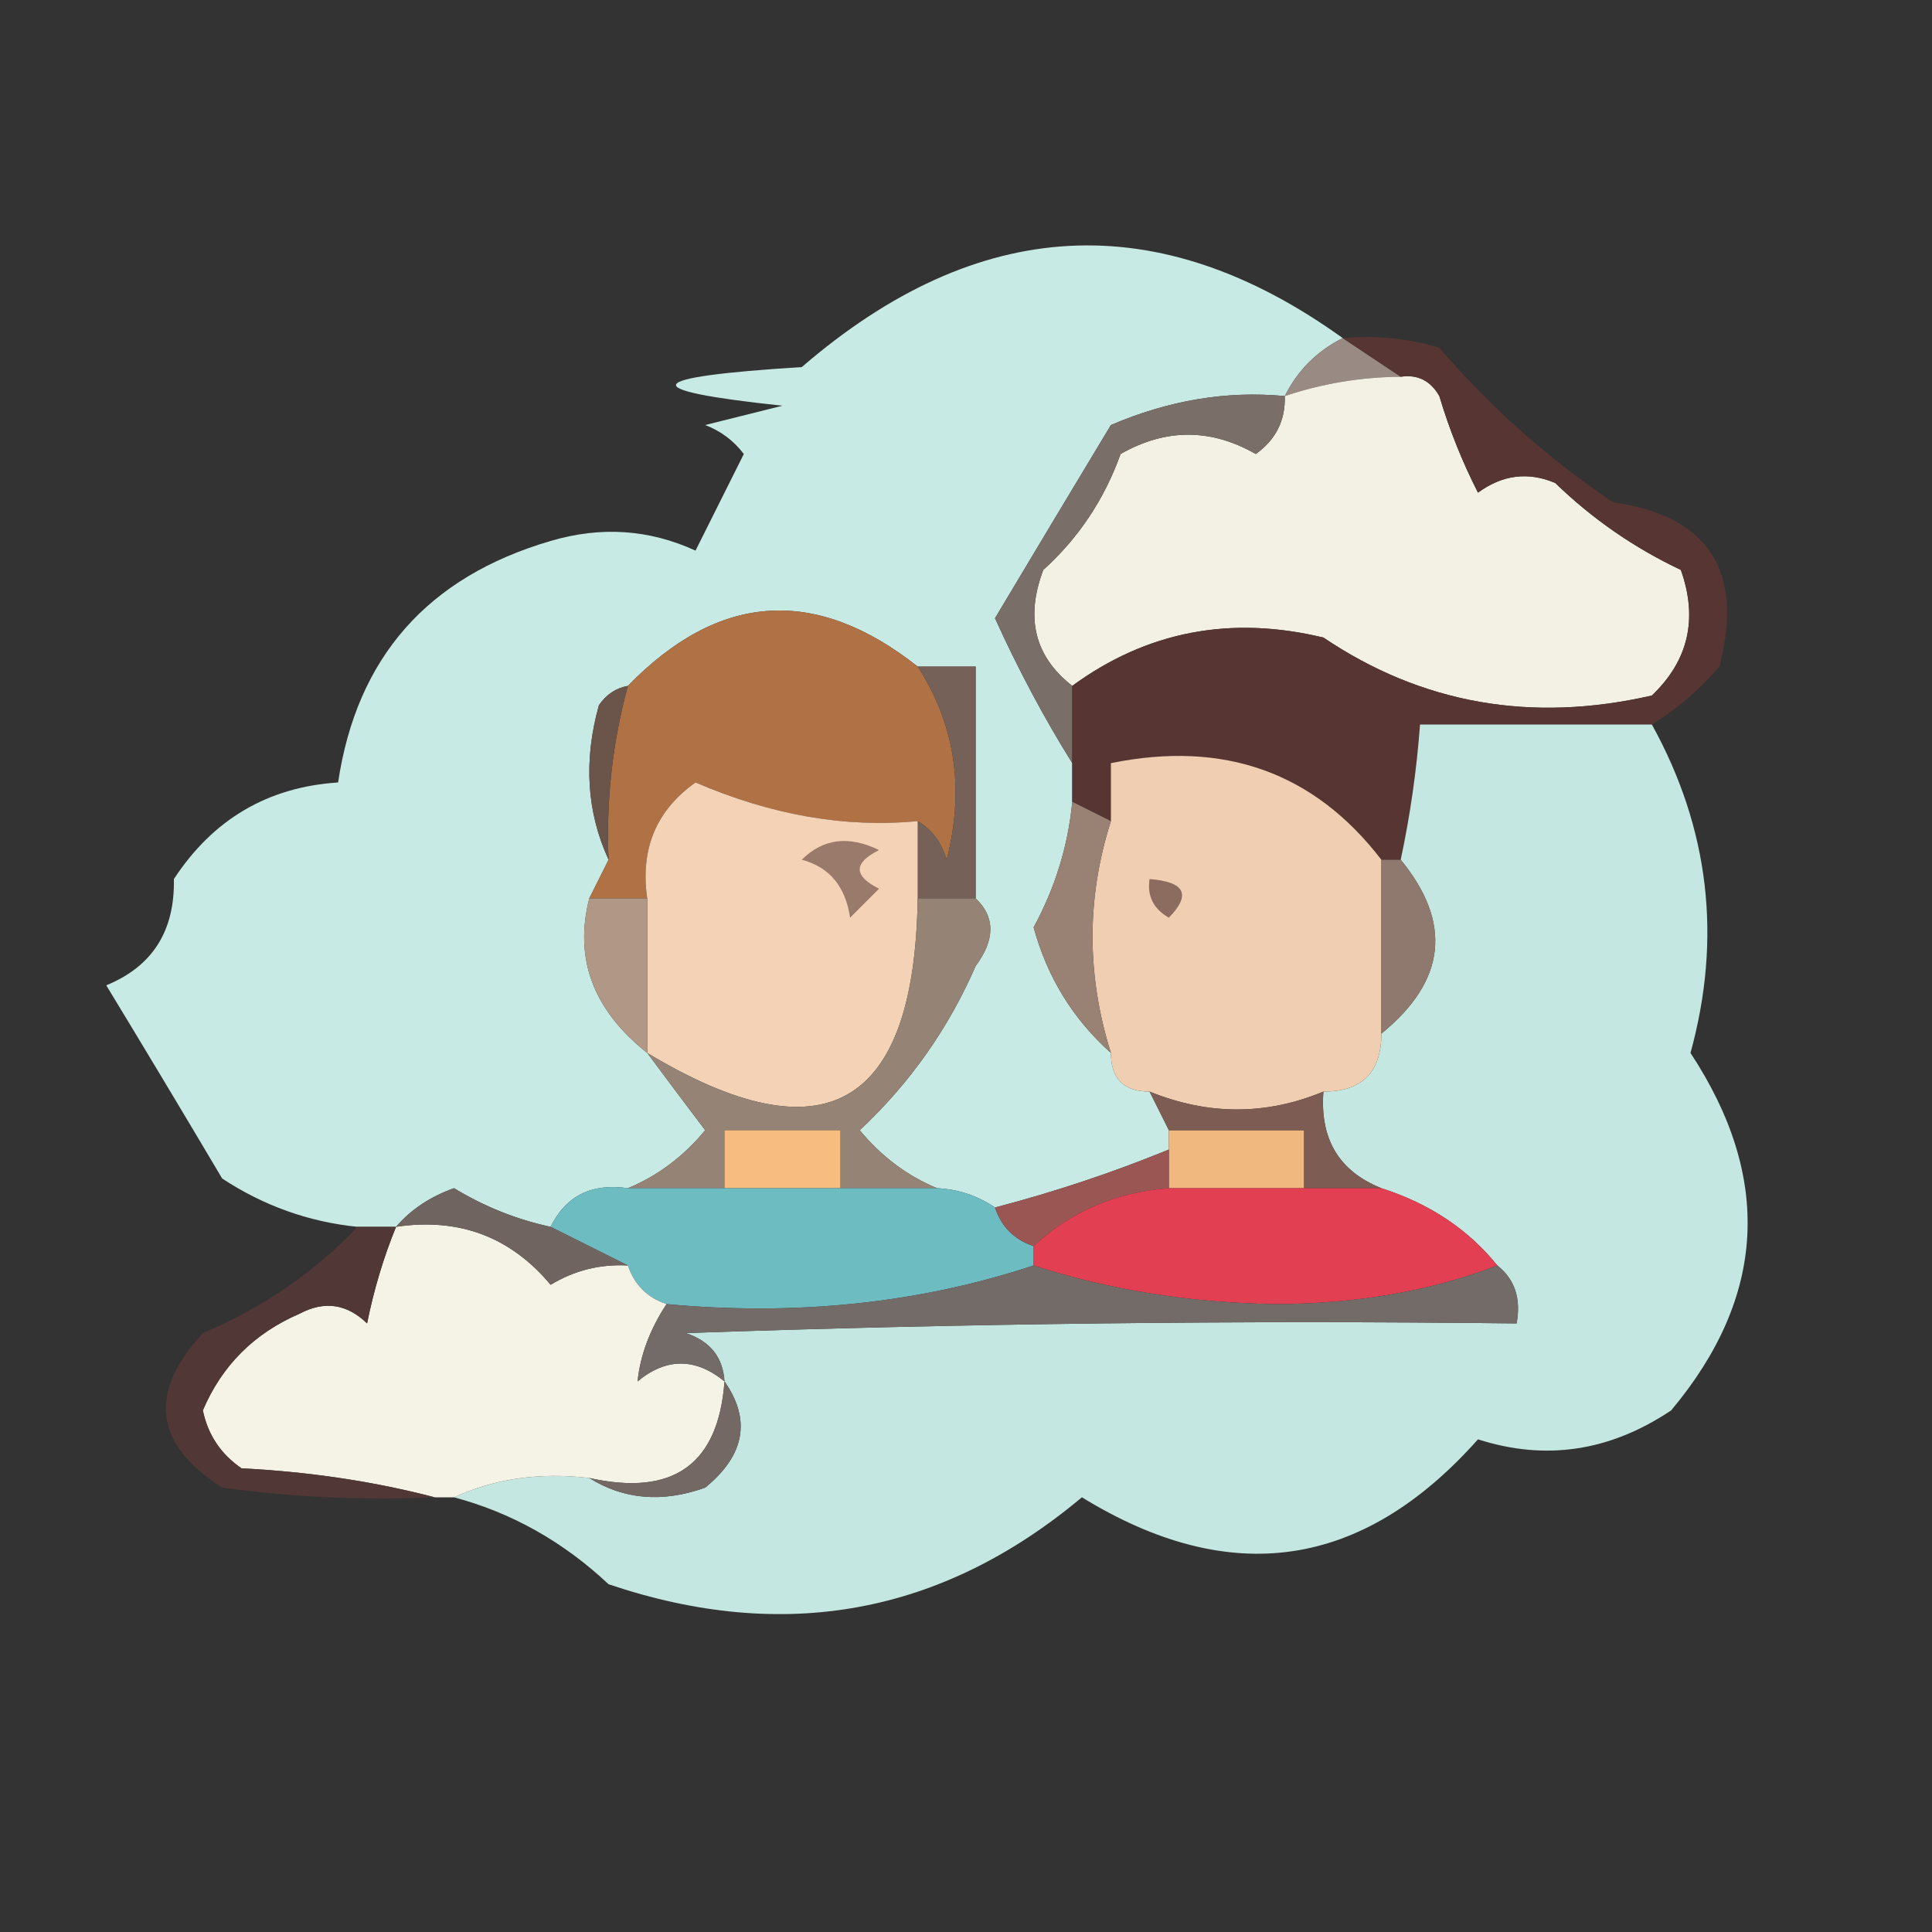 <svg xmlns="http://www.w3.org/2000/svg" version="1.1" width="100px" height="100px" style="shape-rendering:geometricPrecision; text-rendering:geometricPrecision; image-rendering:optimizeQuality; fill-rule:evenodd; clip-rule:evenodd" xmlns:xlink="http://www.w3.org/1999/xlink">
<rect width="100%" height="100%" fill="#333333" stroke="none"/>
<g><path style="opacity:0.989" fill="#caece6" d="M 69.5,17.5 C 68.167,18.167 67.167,19.167 66.5,20.5C 63.495,20.215 60.495,20.715 57.5,22C 55.484,25.343 53.484,28.677 51.5,32C 52.714,34.674 54.048,37.174 55.5,39.5C 55.5,40.167 55.5,40.833 55.5,41.5C 55.285,43.774 54.618,45.941 53.5,48C 54.207,50.587 55.541,52.754 57.5,54.5C 57.5,55.833 58.167,56.5 59.5,56.5C 59.833,57.167 60.167,57.833 60.5,58.5C 60.5,58.833 60.5,59.167 60.5,59.5C 57.579,60.696 54.579,61.696 51.5,62.5C 50.609,61.89 49.609,61.557 48.5,61.5C 46.958,60.859 45.624,59.859 44.5,58.5C 47.085,56.081 49.085,53.248 50.5,50C 51.515,48.627 51.515,47.46 50.5,46.5C 50.5,42.5 50.5,38.5 50.5,34.5C 49.5,34.5 48.5,34.5 47.5,34.5C 42.211,30.325 37.211,30.658 32.5,35.5C 31.883,35.611 31.383,35.944 31,36.5C 30.199,39.367 30.366,42.034 31.5,44.5C 31.167,45.167 30.833,45.833 30.5,46.5C 29.704,49.619 30.704,52.285 33.5,54.5C 34.476,55.815 35.476,57.148 36.5,58.5C 35.376,59.859 34.042,60.859 32.5,61.5C 30.62,61.229 29.287,61.896 28.5,63.5C 26.742,63.123 25.075,62.456 23.5,61.5C 22.261,61.942 21.261,62.609 20.5,63.5C 19.833,63.5 19.167,63.5 18.5,63.5C 15.984,63.245 13.65,62.411 11.5,61C 9.494,57.616 7.494,54.282 5.5,51C 7.887,50.024 9.054,48.191 9,45.5C 11.029,42.404 13.862,40.738 17.5,40.5C 18.465,34.03 22.132,29.864 28.5,28C 31.099,27.231 33.599,27.398 36,28.5C 36.833,26.833 37.667,25.167 38.5,23.5C 37.975,22.808 37.308,22.308 36.5,22C 37.833,21.667 39.167,21.333 40.5,21C 32.833,20.187 33.166,19.52 41.5,19C 50.618,11.137 59.951,10.637 69.5,17.5 Z"/></g>
<g><path style="opacity:1" fill="#998a84" d="M 69.5,17.5 C 70.5,18.167 71.5,18.833 72.5,19.5C 70.435,19.517 68.435,19.851 66.5,20.5C 67.167,19.167 68.167,18.167 69.5,17.5 Z"/></g>
<g><path style="opacity:1" fill="#f3f1e4" d="M 72.5,19.5 C 73.376,19.369 74.043,19.703 74.5,20.5C 75.015,22.225 75.682,23.892 76.5,25.5C 77.768,24.572 79.101,24.405 80.5,25C 82.415,26.855 84.582,28.355 87,29.5C 87.896,32.025 87.396,34.192 85.5,36C 79.261,37.431 73.594,36.431 68.5,33C 63.694,31.842 59.36,32.676 55.5,35.5C 53.559,33.989 53.059,31.989 54,29.5C 55.829,27.844 57.163,25.844 58,23.5C 60.333,22.167 62.667,22.167 65,23.5C 66.039,22.756 66.539,21.756 66.5,20.5C 68.435,19.851 70.435,19.517 72.5,19.5 Z"/></g>
<g><path style="opacity:1" fill="#7a6e69" d="M 66.5,20.5 C 66.539,21.756 66.039,22.756 65,23.5C 62.667,22.167 60.333,22.167 58,23.5C 57.163,25.844 55.829,27.844 54,29.5C 53.059,31.989 53.559,33.989 55.5,35.5C 55.5,36.833 55.5,38.167 55.5,39.5C 54.048,37.174 52.714,34.674 51.5,32C 53.484,28.677 55.484,25.343 57.5,22C 60.495,20.715 63.495,20.215 66.5,20.5 Z"/></g>
<g><path style="opacity:1" fill="#563532" d="M 69.5,17.5 C 71.199,17.34 72.866,17.506 74.5,18C 77.175,21.108 80.175,23.775 83.5,26C 88.445,26.709 90.278,29.542 89,34.5C 87.961,35.71 86.794,36.71 85.5,37.5C 81.5,37.5 77.5,37.5 73.5,37.5C 73.326,39.861 72.993,42.194 72.5,44.5C 72.167,44.5 71.833,44.5 71.5,44.5C 68.02,39.972 63.353,38.305 57.5,39.5C 57.5,40.5 57.5,41.5 57.5,42.5C 56.833,42.167 56.167,41.833 55.5,41.5C 55.5,40.833 55.5,40.167 55.5,39.5C 55.5,38.167 55.5,36.833 55.5,35.5C 59.36,32.676 63.694,31.842 68.5,33C 73.594,36.431 79.261,37.431 85.5,36C 87.396,34.192 87.896,32.025 87,29.5C 84.582,28.355 82.415,26.855 80.5,25C 79.101,24.405 77.768,24.572 76.5,25.5C 75.682,23.892 75.015,22.225 74.5,20.5C 74.043,19.703 73.376,19.369 72.5,19.5C 71.5,18.833 70.5,18.167 69.5,17.5 Z"/></g>
<g><path style="opacity:1" fill="#b07244" d="M 47.5,34.5 C 49.437,37.499 49.937,40.833 49,44.5C 48.722,43.584 48.222,42.917 47.5,42.5C 43.763,42.86 39.929,42.194 36,40.5C 33.965,41.944 33.132,43.944 33.5,46.5C 32.5,46.5 31.5,46.5 30.5,46.5C 30.833,45.833 31.167,45.167 31.5,44.5C 31.368,41.43 31.701,38.43 32.5,35.5C 37.211,30.658 42.211,30.325 47.5,34.5 Z"/></g>
<g><path style="opacity:0.98" fill="#c7ebe4" d="M 85.5,37.5 C 88.471,42.877 89.138,48.544 87.5,54.5C 91.752,60.961 91.419,67.127 86.5,73C 83.333,75.124 80,75.624 76.5,74.5C 70.524,81.22 63.691,82.22 56,77.5C 48.753,83.569 40.586,85.069 31.5,82C 29.155,79.798 26.489,78.298 23.5,77.5C 25.607,76.532 27.941,76.198 30.5,76.5C 32.288,77.623 34.288,77.789 36.5,77C 38.553,75.322 38.887,73.489 37.5,71.5C 37.423,70.25 36.756,69.417 35.5,69C 49.83,68.5 64.163,68.333 78.5,68.5C 78.737,67.209 78.404,66.209 77.5,65.5C 75.999,63.634 73.999,62.301 71.5,61.5C 69.31,60.626 68.31,58.959 68.5,56.5C 70.5,56.5 71.5,55.5 71.5,53.5C 74.85,50.771 75.183,47.771 72.5,44.5C 72.993,42.194 73.326,39.861 73.5,37.5C 77.5,37.5 81.5,37.5 85.5,37.5 Z"/></g>
<g><path style="opacity:1" fill="#6b544a" d="M 32.5,35.5 C 31.701,38.43 31.368,41.43 31.5,44.5C 30.366,42.034 30.199,39.367 31,36.5C 31.383,35.944 31.883,35.611 32.5,35.5 Z"/></g>
<g><path style="opacity:1" fill="#efceb2" d="M 71.5,44.5 C 71.5,47.5 71.5,50.5 71.5,53.5C 71.5,55.5 70.5,56.5 68.5,56.5C 65.535,57.733 62.535,57.733 59.5,56.5C 58.167,56.5 57.5,55.833 57.5,54.5C 56.234,50.468 56.234,46.468 57.5,42.5C 57.5,41.5 57.5,40.5 57.5,39.5C 63.353,38.305 68.02,39.972 71.5,44.5 Z"/></g>
<g><path style="opacity:1" fill="#756157" d="M 47.5,34.5 C 48.5,34.5 49.5,34.5 50.5,34.5C 50.5,38.5 50.5,42.5 50.5,46.5C 49.5,46.5 48.5,46.5 47.5,46.5C 47.5,45.167 47.5,43.833 47.5,42.5C 48.222,42.917 48.722,43.584 49,44.5C 49.937,40.833 49.437,37.499 47.5,34.5 Z"/></g>
<g><path style="opacity:1" fill="#f4d2b5" d="M 47.5,42.5 C 47.5,43.833 47.5,45.167 47.5,46.5C 47.337,57.353 42.67,60.02 33.5,54.5C 33.5,51.833 33.5,49.167 33.5,46.5C 33.132,43.944 33.965,41.944 36,40.5C 39.929,42.194 43.763,42.86 47.5,42.5 Z"/></g>
<g><path style="opacity:1" fill="#997a6b" d="M 41.5,44.5 C 42.601,43.402 43.934,43.235 45.5,44C 44.167,44.667 44.167,45.333 45.5,46C 45,46.5 44.5,47 44,47.5C 43.764,45.881 42.931,44.881 41.5,44.5 Z"/></g>
<g><path style="opacity:1" fill="#998174" d="M 55.5,41.5 C 56.167,41.833 56.833,42.167 57.5,42.5C 56.234,46.468 56.234,50.468 57.5,54.5C 55.541,52.754 54.207,50.587 53.5,48C 54.618,45.941 55.285,43.774 55.5,41.5 Z"/></g>
<g><path style="opacity:1" fill="#8b6c5f" d="M 59.5,45.5 C 61.337,45.639 61.67,46.306 60.5,47.5C 59.703,47.043 59.369,46.376 59.5,45.5 Z"/></g>
<g><path style="opacity:1" fill="#b19785" d="M 30.5,46.5 C 31.5,46.5 32.5,46.5 33.5,46.5C 33.5,49.167 33.5,51.833 33.5,54.5C 30.704,52.285 29.704,49.619 30.5,46.5 Z"/></g>
<g><path style="opacity:1" fill="#8f796e" d="M 71.5,44.5 C 71.833,44.5 72.167,44.5 72.5,44.5C 75.183,47.771 74.85,50.771 71.5,53.5C 71.5,50.5 71.5,47.5 71.5,44.5 Z"/></g>
<g><path style="opacity:1" fill="#958475" d="M 47.5,46.5 C 48.5,46.5 49.5,46.5 50.5,46.5C 51.515,47.46 51.515,48.627 50.5,50C 49.085,53.248 47.085,56.081 44.5,58.5C 45.624,59.859 46.958,60.859 48.5,61.5C 46.833,61.5 45.167,61.5 43.5,61.5C 43.5,60.5 43.5,59.5 43.5,58.5C 41.5,58.5 39.5,58.5 37.5,58.5C 37.5,59.5 37.5,60.5 37.5,61.5C 35.833,61.5 34.167,61.5 32.5,61.5C 34.042,60.859 35.376,59.859 36.5,58.5C 35.476,57.148 34.476,55.815 33.5,54.5C 42.67,60.02 47.337,57.353 47.5,46.5 Z"/></g>
<g><path style="opacity:1" fill="#f6bc80" d="M 43.5,61.5 C 41.5,61.5 39.5,61.5 37.5,61.5C 37.5,60.5 37.5,59.5 37.5,58.5C 39.5,58.5 41.5,58.5 43.5,58.5C 43.5,59.5 43.5,60.5 43.5,61.5 Z"/></g>
<g><path style="opacity:1" fill="#f0b87e" d="M 60.5,58.5 C 62.833,58.5 65.167,58.5 67.5,58.5C 67.5,59.5 67.5,60.5 67.5,61.5C 65.167,61.5 62.833,61.5 60.5,61.5C 60.5,60.833 60.5,60.167 60.5,59.5C 60.5,59.167 60.5,58.833 60.5,58.5 Z"/></g>
<g><path style="opacity:1" fill="#7d5c53" d="M 59.5,56.5 C 62.535,57.733 65.535,57.733 68.5,56.5C 68.31,58.959 69.31,60.626 71.5,61.5C 70.167,61.5 68.833,61.5 67.5,61.5C 67.5,60.5 67.5,59.5 67.5,58.5C 65.167,58.5 62.833,58.5 60.5,58.5C 60.167,57.833 59.833,57.167 59.5,56.5 Z"/></g>
<g><path style="opacity:1" fill="#6cbcc1" d="M 32.5,61.5 C 34.167,61.5 35.833,61.5 37.5,61.5C 39.5,61.5 41.5,61.5 43.5,61.5C 45.167,61.5 46.833,61.5 48.5,61.5C 49.609,61.557 50.609,61.89 51.5,62.5C 51.833,63.5 52.5,64.167 53.5,64.5C 53.5,64.833 53.5,65.167 53.5,65.5C 47.588,67.456 41.255,68.123 34.5,67.5C 33.5,67.167 32.833,66.5 32.5,65.5C 31.167,64.833 29.833,64.167 28.5,63.5C 29.287,61.896 30.62,61.229 32.5,61.5 Z"/></g>
<g><path style="opacity:1" fill="#995653" d="M 60.5,59.5 C 60.5,60.167 60.5,60.833 60.5,61.5C 57.759,61.707 55.426,62.707 53.5,64.5C 52.5,64.167 51.833,63.5 51.5,62.5C 54.579,61.696 57.579,60.696 60.5,59.5 Z"/></g>
<g><path style="opacity:1" fill="#e33f52" d="M 60.5,61.5 C 62.833,61.5 65.167,61.5 67.5,61.5C 68.833,61.5 70.167,61.5 71.5,61.5C 73.999,62.301 75.999,63.634 77.5,65.5C 74.062,66.823 70.229,67.49 66,67.5C 61.579,67.431 57.412,66.765 53.5,65.5C 53.5,65.167 53.5,64.833 53.5,64.5C 55.426,62.707 57.759,61.707 60.5,61.5 Z"/></g>
<g><path style="opacity:1" fill="#f5f3e6" d="M 20.5,63.5 C 23.755,63.014 26.422,64.014 28.5,66.5C 29.736,65.754 31.07,65.421 32.5,65.5C 32.833,66.5 33.5,67.167 34.5,67.5C 33.643,68.802 33.143,70.135 33,71.5C 34.49,70.272 35.99,70.272 37.5,71.5C 37.185,75.8 34.851,77.467 30.5,76.5C 27.941,76.198 25.607,76.532 23.5,77.5C 23.167,77.5 22.833,77.5 22.5,77.5C 19.359,76.679 16.025,76.179 12.5,76C 11.426,75.261 10.759,74.261 10.5,73C 11.487,70.679 13.154,69.013 15.5,68C 16.784,67.316 17.951,67.483 19,68.5C 19.352,66.752 19.852,65.086 20.5,63.5 Z"/></g>
<g><path style="opacity:1" fill="#6f6460" d="M 28.5,63.5 C 29.833,64.167 31.167,64.833 32.5,65.5C 31.07,65.421 29.736,65.754 28.5,66.5C 26.422,64.014 23.755,63.014 20.5,63.5C 21.261,62.609 22.261,61.942 23.5,61.5C 25.075,62.456 26.742,63.123 28.5,63.5 Z"/></g>
<g><path style="opacity:0.949" fill="#523735" d="M 18.5,63.5 C 19.167,63.5 19.833,63.5 20.5,63.5C 19.852,65.086 19.352,66.752 19,68.5C 17.951,67.483 16.784,67.316 15.5,68C 13.154,69.013 11.487,70.679 10.5,73C 10.759,74.261 11.426,75.261 12.5,76C 16.025,76.179 19.359,76.679 22.5,77.5C 18.818,77.665 15.152,77.499 11.5,77C 7.98,74.763 7.647,72.096 10.5,69C 13.647,67.657 16.314,65.823 18.5,63.5 Z"/></g>
<g><path style="opacity:1" fill="#736b67" d="M 53.5,65.5 C 57.412,66.765 61.579,67.431 66,67.5C 70.229,67.49 74.062,66.823 77.5,65.5C 78.404,66.209 78.737,67.209 78.5,68.5C 64.163,68.333 49.83,68.5 35.5,69C 36.756,69.417 37.423,70.25 37.5,71.5C 35.99,70.272 34.49,70.272 33,71.5C 33.143,70.135 33.643,68.802 34.5,67.5C 41.255,68.123 47.588,67.456 53.5,65.5 Z"/></g>
<g><path style="opacity:1" fill="#736864" d="M 37.5,71.5 C 38.887,73.489 38.553,75.322 36.5,77C 34.288,77.789 32.288,77.623 30.5,76.5C 34.851,77.467 37.185,75.8 37.5,71.5 Z"/></g>
</svg>